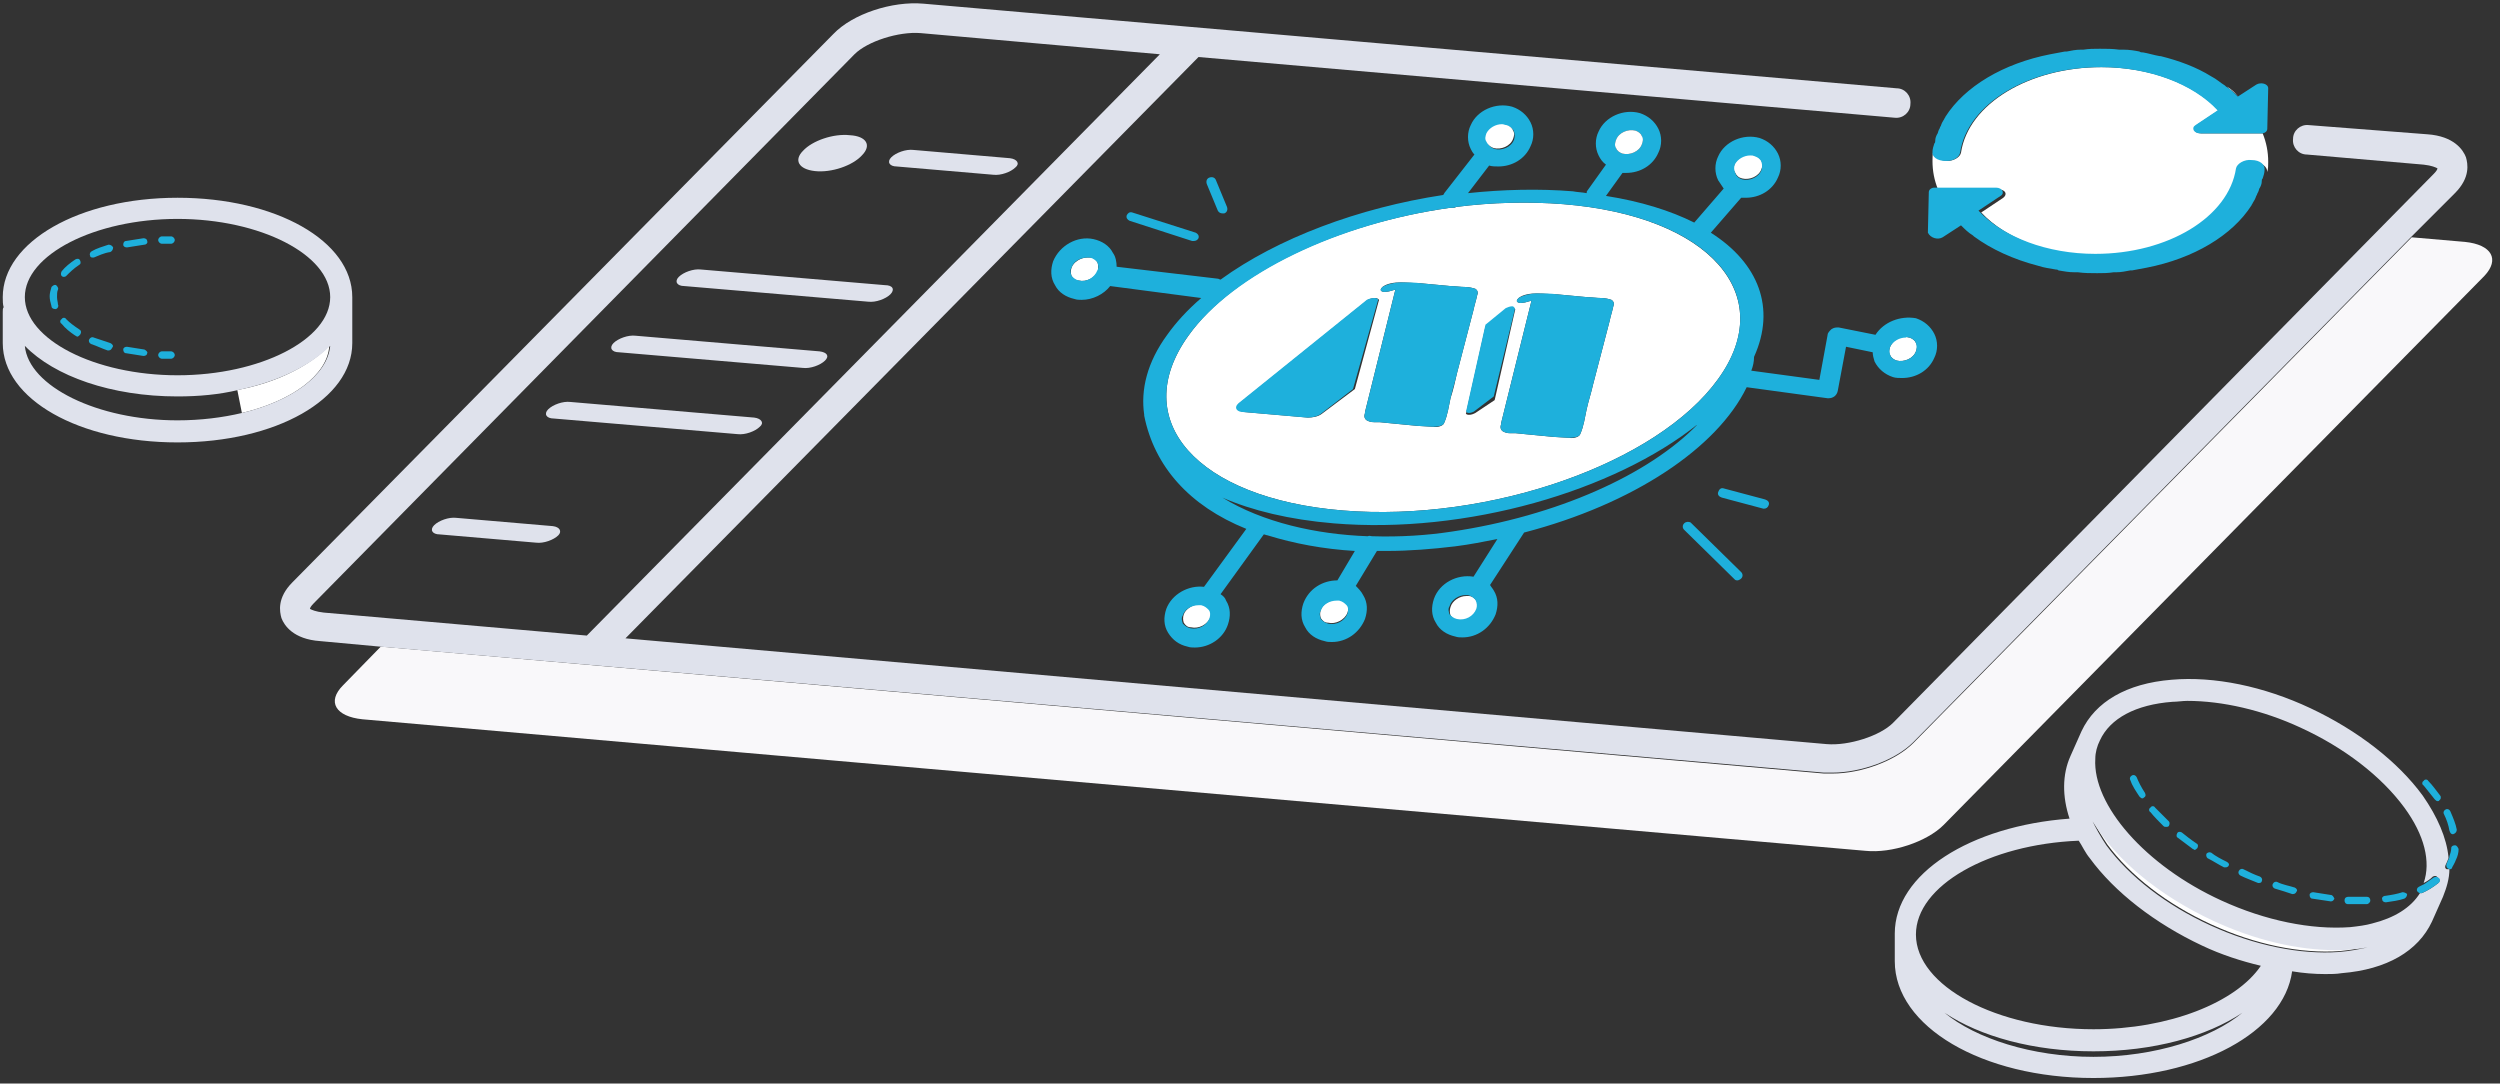 <?xml version="1.0" encoding="utf-8"?>
<!-- Generator: Adobe Illustrator 21.0.0, SVG Export Plug-In . SVG Version: 6.00 Build 0)  -->
<svg version="1.1" id="Calque_1" xmlns="http://www.w3.org/2000/svg" xmlns:xlink="http://www.w3.org/1999/xlink" x="0px" y="0px"
	 width="271.8px" height="117.8px" viewBox="0 0 271.8 117.8" style="enable-background:new 0 0 271.8 117.8;" xml:space="preserve"
	>
<rect x="0" y="0" width="271.8" height="117.8" fill="#333333" stroke="none"/>
<style type="text/css">
	.st0{fill:none;}
	.st1{fill:#F9F8FA;}
	.st2{fill:#DFE2EC;}
	.st3{fill:#FFFFFF;}
	.st4{fill:#1EB0DC;}
</style>
<g>
	<path class="st0" d="M19.3,43.2C12.1,43.2,6,41,2.7,37.7c0.4,4.4,7.8,8.1,16.6,8.1c2.5,0,4.9-0.3,7-0.8l-0.5-2.4
		C23.8,42.9,21.6,43.2,19.3,43.2z"/>
	<path class="st0" d="M19.3,23.8c-9,0-16.6,3.9-16.6,8.5s7.6,8.5,16.6,8.5s16.6-3.9,16.6-8.5S28.3,23.8,19.3,23.8z M6.1,33.6
		c0,0-0.1,0-0.1,0c-0.2,0-0.3-0.1-0.4-0.3c-0.1-0.3-0.2-0.7-0.2-1.1c0-0.3,0.1-0.7,0.2-1C5.7,31.1,5.9,31,6.1,31
		c0.2,0.1,0.3,0.3,0.2,0.5c-0.1,0.3-0.1,0.5-0.1,0.8c0,0.3,0,0.6,0.1,0.8C6.4,33.4,6.3,33.6,6.1,33.6z M6.7,29.5
		c0.4-0.5,0.9-0.9,1.5-1.3c0.2-0.1,0.4-0.1,0.5,0.1c0.1,0.2,0.1,0.4-0.1,0.5c-0.6,0.4-1,0.7-1.4,1.2c-0.1,0.1-0.2,0.1-0.3,0.1
		c-0.1,0-0.2,0-0.3-0.1C6.5,29.9,6.5,29.7,6.7,29.5z M8.8,36.3c-0.1,0.1-0.2,0.2-0.3,0.2c-0.1,0-0.1,0-0.2-0.1
		c-0.6-0.4-1.1-0.8-1.5-1.3c-0.1-0.2-0.1-0.4,0-0.5c0.2-0.1,0.4-0.1,0.5,0c0.4,0.4,0.8,0.8,1.4,1.1C8.8,35.9,8.9,36.1,8.8,36.3z
		 M10,27.3c0.6-0.2,1.2-0.5,1.8-0.7c0.2-0.1,0.4,0.1,0.5,0.3c0.1,0.2-0.1,0.4-0.3,0.5c-0.6,0.2-1.2,0.4-1.8,0.6c0,0-0.1,0-0.1,0
		C10,28,9.8,28,9.8,27.8C9.7,27.6,9.8,27.4,10,27.3z M12.3,37.8c0,0.2-0.2,0.3-0.4,0.3c0,0-0.1,0-0.1,0c-0.6-0.2-1.3-0.4-1.8-0.7
		c-0.2-0.1-0.3-0.3-0.2-0.5c0.1-0.2,0.3-0.3,0.5-0.2c0.5,0.2,1.1,0.5,1.8,0.6C12.2,37.4,12.4,37.6,12.3,37.8z M13.7,26.2
		c0.6-0.1,1.3-0.2,1.9-0.3c0.2,0,0.4,0.1,0.4,0.3c0,0.2-0.1,0.4-0.3,0.4c-0.6,0.1-1.3,0.2-1.9,0.3c0,0,0,0-0.1,0
		c-0.2,0-0.3-0.1-0.4-0.3C13.4,26.4,13.5,26.2,13.7,26.2z M15.7,38.8C15.7,38.8,15.7,38.8,15.7,38.8c-0.7-0.1-1.3-0.2-2-0.3
		c-0.2,0-0.3-0.2-0.3-0.4s0.2-0.3,0.4-0.3c0.6,0.1,1.2,0.2,1.9,0.3c0.2,0,0.4,0.2,0.3,0.4C16,38.6,15.9,38.8,15.7,38.8z M18.6,39
		c-0.3,0-0.7,0-1,0c-0.2,0-0.4-0.2-0.4-0.4c0-0.2,0.2-0.4,0.4-0.4c0.3,0,0.7,0,1,0c0.2,0,0.4,0.2,0.4,0.4S18.8,39,18.6,39z
		 M18.6,26.5c-0.3,0-0.7,0-1,0c0,0,0,0,0,0c-0.2,0-0.4-0.2-0.4-0.4c0-0.2,0.2-0.4,0.4-0.4c0.3,0,0.7,0,1,0c0.2,0,0.4,0.2,0.4,0.4
		S18.8,26.5,18.6,26.5z"/>
	<path class="st0" d="M227.2,93.3c-0.5-0.6-0.9-1.3-1.2-1.9c-9.7,0.5-17.7,5-17.7,10.2c0,5.6,8.8,10.3,19.3,10.3
		c8.2,0,15.5-2.9,18.2-6.9c-2.1-0.5-4.3-1.3-6.4-2.2C234.2,100.4,229.9,97,227.2,93.3z"/>
	<path class="st0" d="M211.4,110c3.5,2.9,9.5,4.8,16.2,4.8s12.8-2,16.2-4.8c-3.9,2.6-9.7,4.2-16.2,4.2S215.3,112.6,211.4,110z"/>
	<path class="st0" d="M145,56.9c-4.8-0.4-8.9-1.4-12.1-2.8c4.4,2.7,10.2,3.9,15.8,4.2c0.2,0,0.3,0,0.5,0c3,0.1,6-0.1,8.6-0.5
		c11.5-1.7,21.5-6.2,26.9-11.7C175.6,53.5,159.4,58.1,145,56.9z"/>
	<path class="st0" d="M262.8,96.9c-0.1-0.2,0-0.4,0.2-0.5c0.2-0.1,0.4-0.2,0.6-0.3c0.8-2.3,0-5.2-2.1-8.2c-2.5-3.4-6.5-6.5-11.3-8.7
		c-4.2-1.9-8.5-2.9-12.3-2.9c-0.6,0-1.1,0-1.6,0.1c-4,0.3-6.8,1.8-7.9,4.2c-0.3,0.6-0.5,1.3-0.5,2c-0.3,5,5.4,11.5,13.7,15.4
		c4.8,2.2,9.7,3.2,14,2.9c0.8-0.1,1.6-0.2,2.4-0.4c2.5-0.6,4.3-1.7,5.2-3.3C263,97.1,262.9,97,262.8,96.9z M233.1,86.7
		c-0.1,0-0.1,0.1-0.2,0.1c-0.1,0-0.2-0.1-0.3-0.2c-0.4-0.6-0.7-1.2-1-1.8c-0.1-0.2,0-0.4,0.2-0.5s0.4,0,0.5,0.2
		c0.2,0.6,0.5,1.1,0.9,1.7C233.3,86.4,233.2,86.6,233.1,86.7z M235.7,89.7c-0.1,0.1-0.2,0.1-0.3,0.1c-0.1,0-0.2,0-0.3-0.1
		c-0.5-0.5-1-1-1.4-1.5c-0.1-0.2-0.1-0.4,0-0.5c0.2-0.1,0.4-0.1,0.5,0c0.4,0.5,0.9,1,1.3,1.4C235.8,89.3,235.8,89.6,235.7,89.7z
		 M238.8,92.2c-0.1,0.1-0.2,0.2-0.3,0.2c-0.1,0-0.1,0-0.2-0.1c-0.6-0.4-1.1-0.8-1.6-1.2c-0.2-0.1-0.2-0.4-0.1-0.5
		c0.1-0.2,0.4-0.2,0.5-0.1c0.5,0.4,1,0.8,1.6,1.2C238.9,91.8,239,92,238.8,92.2z M242.3,94.2c-0.1,0.1-0.2,0.2-0.3,0.2
		c-0.1,0-0.1,0-0.2,0c-0.6-0.3-1.2-0.6-1.8-1c-0.2-0.1-0.2-0.3-0.1-0.5c0.1-0.2,0.3-0.2,0.5-0.1c0.6,0.3,1.1,0.7,1.7,1
		C242.3,93.8,242.4,94,242.3,94.2z M246,95.8c-0.1,0.1-0.2,0.2-0.3,0.2c0,0-0.1,0-0.1,0c-0.6-0.2-1.3-0.5-1.9-0.8
		c-0.2-0.1-0.3-0.3-0.2-0.5c0.1-0.2,0.3-0.3,0.5-0.2c0.6,0.3,1.2,0.5,1.8,0.8C245.9,95.4,246,95.6,246,95.8z M249.8,97
		c0,0.2-0.2,0.3-0.4,0.3c0,0-0.1,0-0.1,0c-0.6-0.2-1.3-0.4-1.9-0.6c-0.2-0.1-0.3-0.3-0.2-0.5c0.1-0.2,0.3-0.3,0.5-0.2
		c0.6,0.2,1.3,0.4,1.9,0.6C249.7,96.6,249.8,96.8,249.8,97z M253.3,98C253.3,98,253.3,98,253.3,98c-0.7-0.1-1.4-0.2-2-0.3
		c-0.2,0-0.3-0.2-0.3-0.4c0-0.2,0.2-0.3,0.4-0.3c0.7,0.1,1.3,0.2,1.9,0.3c0.2,0,0.3,0.2,0.3,0.4C253.7,97.9,253.5,98,253.3,98z
		 M257.3,98.3l-0.5,0c0,0-0.1,0-0.1,0c-0.5,0-0.9,0-1.4,0c-0.2,0-0.4-0.2-0.4-0.4c0-0.2,0.2-0.4,0.4-0.4c0.3,0,0.6,0,0.9,0
		c0.2,0,0.4,0,0.6,0l0.5,0c0.3,0,0.4,0.2,0.4,0.4S257.5,98.3,257.3,98.3z M261.4,97.7c-0.6,0.2-1.3,0.3-2,0.4c0,0,0,0,0,0
		c-0.2,0-0.3-0.1-0.4-0.3c0-0.2,0.1-0.4,0.3-0.4c0.7-0.1,1.3-0.2,1.9-0.4c0.2-0.1,0.4,0.1,0.5,0.3C261.7,97.5,261.6,97.7,261.4,97.7
		z"/>
	<path class="st0" d="M100.1,3.6c-2.4-0.2-5.8,0.9-7.2,2.3L34.1,65.6c-0.3,0.3-0.4,0.5-0.4,0.6c0.1,0.1,0.6,0.3,1.5,0.4l28.7,2.5
		l62.3-63.2L100.1,3.6z M87.3,16.3c1.1-1.1,3.4-1.8,5.1-1.7c1.8,0.2,2.3,1.2,1.3,2.2c-1.1,1.1-3.4,1.8-5.1,1.7
		C86.8,18.4,86.3,17.4,87.3,16.3z M60.6,58.3c-0.5,0.5-1.6,0.9-2.4,0.8l-10.5-0.9c-0.8-0.1-1.1-0.5-0.6-1v0c0.5-0.5,1.6-0.9,2.4-0.8
		l10.5,0.9C60.9,57.3,61.1,57.8,60.6,58.3z M82.6,46.5c-0.5,0.5-1.6,0.9-2.4,0.8l-20-1.7c-0.8-0.1-1.1-0.5-0.6-1
		c0.5-0.5,1.6-0.9,2.4-0.8l20,1.7C82.8,45.5,83.1,46,82.6,46.5z M89.7,39.2c-0.5,0.5-1.6,0.9-2.4,0.8l-20-1.7
		c-0.8-0.1-1.1-0.5-0.6-1s1.6-0.9,2.4-0.8l20,1.7C89.9,38.3,90.2,38.7,89.7,39.2z M96.8,32c-0.5,0.5-1.6,0.9-2.4,0.8l-20-1.7
		c-0.8-0.1-1.1-0.5-0.6-1c0.5-0.5,1.6-0.9,2.4-0.8l20,1.7C97.1,31,97.3,31.5,96.8,32z M108,19.1l-10.5-0.9c-0.8-0.1-1.1-0.5-0.6-1
		c0.5-0.5,1.6-0.9,2.4-0.8l10.5,0.9c0.8,0.1,1.1,0.5,0.6,1C109.9,18.8,108.8,19.1,108,19.1z"/>
	<path class="st1" d="M268,26.3l-5.8-0.5l-54.2,55c-1.9,1.9-5.6,3.3-8.8,3.3c-0.3,0-0.6,0-0.9,0L41.4,70.3l-4.1,4.2
		c-1.8,1.8-0.8,3.4,2.1,3.7l163.4,14.3c2.9,0.3,6.7-1,8.5-2.8L270.1,30C271.8,28.2,270.9,26.6,268,26.3z"/>
	<path class="st2" d="M199.2,84c3.2,0,6.9-1.4,8.8-3.3l54.2-55l4.7-4.7c1.7-1.7,1.4-3.2,1.2-3.9c-0.3-0.8-1.3-2.3-4.2-2.5L251,13.6
		c-0.9-0.1-1.7,0.6-1.7,1.5c-0.1,0.9,0.6,1.7,1.5,1.7l12.7,1.1c0.9,0.1,1.3,0.3,1.5,0.4c0,0.1-0.1,0.3-0.4,0.6l-58.8,59.7
		c-1.4,1.4-4.8,2.5-7.2,2.3L68,69.4l62.3-63.2l75.7,6.6c0.9,0.1,1.7-0.6,1.7-1.5c0.1-0.9-0.6-1.7-1.5-1.7L100.4,0.4
		c-3.4-0.3-7.7,1.1-9.8,3.3L31.8,63.3c-1.7,1.7-1.4,3.2-1.2,3.9c0.3,0.8,1.3,2.3,4.2,2.5l6.5,0.6L198.3,84
		C198.6,84,198.9,84,199.2,84z M35.2,66.6c-0.9-0.1-1.3-0.3-1.5-0.4c0-0.1,0.1-0.3,0.4-0.6L92.9,5.9c1.4-1.4,4.8-2.5,7.2-2.3l26,2.3
		L63.8,69.1L35.2,66.6z"/>
	<path class="st2" d="M96.2,31l-20-1.7c-0.8-0.1-1.9,0.3-2.4,0.8c-0.5,0.5-0.2,1,0.6,1l20,1.7c0.8,0.1,1.9-0.3,2.4-0.8
		C97.3,31.5,97.1,31,96.2,31z"/>
	<path class="st2" d="M89.1,38.2l-20-1.7c-0.8-0.1-1.9,0.3-2.4,0.8s-0.2,1,0.6,1l20,1.7c0.8,0.1,1.9-0.3,2.4-0.8
		C90.2,38.7,89.9,38.3,89.1,38.2z"/>
	<path class="st2" d="M82,45.4l-20-1.7c-0.8-0.1-1.9,0.3-2.4,0.8c-0.5,0.5-0.2,1,0.6,1l20,1.7c0.8,0.1,1.9-0.3,2.4-0.8
		C83.1,46,82.8,45.5,82,45.4z"/>
	<path class="st2" d="M60.1,57.2l-10.5-0.9c-0.8-0.1-1.9,0.3-2.4,0.8v0c-0.5,0.5-0.2,1,0.6,1l10.5,0.9c0.8,0.1,1.9-0.3,2.4-0.8
		C61.1,57.8,60.9,57.3,60.1,57.2z"/>
	<path class="st2" d="M109.8,17.2l-10.5-0.9c-0.8-0.1-1.9,0.3-2.4,0.8c-0.5,0.5-0.2,1,0.6,1l10.5,0.9c0.8,0.1,1.9-0.3,2.4-0.8
		C110.9,17.8,110.6,17.3,109.8,17.2z"/>
	<path class="st2" d="M88.6,18.6c1.8,0.2,4.1-0.6,5.1-1.7c1.1-1.1,0.5-2.1-1.3-2.2c-1.8-0.2-4.1,0.6-5.1,1.7
		C86.3,17.4,86.8,18.4,88.6,18.6z"/>
	<path class="st3" d="M170,22.2c-3.8-0.3-7.8-0.2-11.7,0.3c-0.1,0.1-0.3,0.1-0.5,0.1c-0.1,0-0.1,0-0.2,0c-12.1,1.7-23.5,7-28.4,13.9
		c-6.6,9.2,0.9,17.7,16.8,19c15.9,1.3,34.2-5.1,40.8-14.3C193.4,32.1,185.9,23.5,170,22.2z M143.7,45c-0.4,0.3-1,0.4-1.5,0.4
		l-6.9-0.6c-0.7-0.1-1-0.4-0.7-0.8c0-0.1,0.1-0.1,0.2-0.2l13.9-11.2c0.2-0.1,0.5-0.2,0.8-0.2c0.3,0,0.5,0.2,0.4,0.3l0,0l-2.6,9.6
		L143.7,45z M157.7,43.3c-0.2,0.9-0.3,1.8-0.7,2.7c-0.1,0.3-0.7,0.5-1.2,0.4l-1.7-0.1l-3.1-0.3l-1-0.1l-0.6,0
		c-0.4,0-0.6-0.1-0.8-0.2c-0.3-0.2-0.3-0.5-0.2-0.8c0,0,0-0.1,0-0.1h0l3.3-13.3c-0.1,0-0.7,0.2-0.8,0.2c-0.2,0-0.4,0.1-0.6,0
		c-0.3-0.1-0.2-0.3,0-0.5c0.5-0.4,1.3-0.5,2-0.5c0.8,0,1.5,0.1,2.2,0.1c1.1,0.1,2.1,0.2,3.2,0.3c0.5,0,1,0.1,1.6,0.1
		c0.4,0,0.8,0.1,1.1,0.2c0.3,0.2,0.3,0.5,0.2,0.7c-0.1,0.5-0.3,1.1-0.4,1.6c-0.6,2.3-1.2,4.6-1.8,6.9
		C158.2,41.5,158,42.4,157.7,43.3z M160.4,44.9L160.4,44.9c-0.2,0.1-0.4,0.2-0.7,0.2c-0.2,0-0.4-0.1-0.3-0.2l0,0l2.1-9.4l2.2-1.8
		l0,0c0.1-0.1,0.4-0.2,0.7-0.2c0.3,0,0.4,0.1,0.3,0.3l0,0l-2.2,9.7L160.4,44.9z M175.4,33.3c-0.1,0.5-0.3,1.1-0.4,1.6
		c-0.6,2.3-1.2,4.6-1.8,6.9c-0.2,0.9-0.5,1.8-0.7,2.7c-0.2,0.9-0.3,1.8-0.7,2.7c-0.1,0.3-0.7,0.5-1.2,0.4l-1.7-0.1l-3.1-0.3l-1-0.1
		l-0.6,0c-0.4,0-0.6-0.1-0.8-0.2c-0.3-0.2-0.3-0.5-0.2-0.8c0,0,0-0.1,0-0.1l0,0l3.3-13.3c-0.1,0-0.7,0.2-0.8,0.2
		c-0.2,0-0.4,0.1-0.6,0c-0.3-0.1-0.2-0.3,0-0.5c0.5-0.4,1.3-0.5,2-0.5c0.8,0,1.5,0.1,2.2,0.1c1.1,0.1,2.1,0.2,3.2,0.3
		c0.5,0,1,0.1,1.6,0.1c0.4,0,0.8,0.1,1.1,0.2C175.5,32.8,175.5,33.1,175.4,33.3z"/>
	<path class="st4" d="M175.2,32.6c-0.3-0.1-0.7-0.2-1.1-0.2c-0.5,0-1-0.1-1.6-0.1c-1.1-0.1-2.1-0.2-3.2-0.3
		c-0.7-0.1-1.4-0.1-2.2-0.1c-0.7,0-1.5,0.2-2,0.5c-0.2,0.2-0.3,0.4,0,0.5c0.2,0.1,0.4,0,0.6,0c0.1,0,0.7-0.2,0.8-0.2l-3.3,13.3l0,0
		c0,0,0,0.1,0,0.1c-0.1,0.3-0.1,0.6,0.2,0.8c0.2,0.1,0.4,0.2,0.8,0.2l0.6,0l1,0.1l3.1,0.3l1.7,0.1c0.5,0,1.1-0.1,1.2-0.4
		c0.4-0.9,0.5-1.8,0.7-2.7c0.2-0.9,0.5-1.8,0.7-2.7c0.6-2.3,1.2-4.6,1.8-6.9c0.1-0.5,0.3-1.1,0.4-1.6
		C175.5,33.1,175.5,32.8,175.2,32.6z"/>
	<path class="st4" d="M160.6,32.1c0.1-0.3,0.1-0.5-0.2-0.7c-0.3-0.1-0.7-0.2-1.1-0.2c-0.5,0-1-0.1-1.6-0.1c-1.1-0.1-2.1-0.2-3.2-0.3
		c-0.7-0.1-1.4-0.1-2.2-0.1c-0.7,0-1.5,0.2-2,0.5c-0.2,0.2-0.3,0.4,0,0.5c0.2,0.1,0.4,0,0.6,0c0.1,0,0.7-0.2,0.8-0.2l-3.3,13.3h0
		c0,0,0,0.1,0,0.1c-0.1,0.3-0.1,0.6,0.2,0.8c0.2,0.1,0.4,0.2,0.8,0.2l0.6,0l1,0.1l3.1,0.3l1.7,0.1c0.5,0,1.1-0.1,1.2-0.4
		c0.4-0.9,0.5-1.8,0.7-2.7c0.2-0.9,0.5-1.8,0.7-2.7c0.6-2.3,1.2-4.6,1.8-6.9C160.3,33.2,160.5,32.6,160.6,32.1z"/>
	<path class="st4" d="M149.8,32.7c0.1-0.2-0.1-0.3-0.4-0.3c-0.3,0-0.6,0.1-0.8,0.2l-13.9,11.2c-0.1,0.1-0.1,0.1-0.2,0.2
		c-0.3,0.4,0,0.8,0.7,0.8l6.9,0.6c0.5,0,1.1-0.1,1.5-0.4l3.5-2.7L149.8,32.7L149.8,32.7z"/>
	<path class="st4" d="M164.7,33.6c0-0.1-0.1-0.3-0.3-0.3c-0.2,0-0.5,0.1-0.7,0.2l0,0l-2.2,1.8l-2.1,9.4l0,0c0,0.1,0.1,0.2,0.3,0.2
		c0.2,0,0.5-0.1,0.6-0.2l0,0l2.1-1.6L164.7,33.6L164.7,33.6z"/>
	<path class="st3" d="M254,103.2c-4.2,0-8.8-1.1-13.3-3.2c-6-2.8-10.6-6.7-13.1-10.8c0.4,0.9,0.9,1.7,1.5,2.6
		c2.5,3.4,6.5,6.5,11.3,8.7c4.8,2.2,9.7,3.2,14,2.9c1.1-0.1,2.2-0.3,3.1-0.6c-0.5,0.1-1.1,0.2-1.7,0.2
		C255.2,103.2,254.6,103.2,254,103.2z"/>
	<path class="st2" d="M266,94.5c-0.2-0.1-0.2-0.3-0.1-0.5c0.1-0.2,0.2-0.4,0.3-0.7c0,0,0-0.1,0-0.1c-0.2-2.1-1.2-4.4-2.8-6.7
		c-2.7-3.7-7.1-7.1-12.2-9.5c-5.1-2.4-10.5-3.5-15.1-3.1c-4.9,0.4-8.3,2.4-9.8,5.6l-1.2,2.7c-0.9,2-0.9,4.4-0.1,6.8
		c-10.8,0.8-19,6-19,12.5v3c0,7.1,9.5,12.7,21.6,12.7c11.5,0,20.7-5,21.6-11.6c1.2,0.2,2.4,0.3,3.6,0.3c0.6,0,1.2,0,1.8-0.1
		c4.9-0.4,8.3-2.4,9.8-5.6l1.2-2.7c0.4-1,0.7-2,0.7-3c0,0-0.1,0-0.1,0C266.1,94.5,266,94.5,266,94.5z M227.6,114.9
		c-6.7,0-12.8-2-16.2-4.8c3.9,2.6,9.7,4.2,16.2,4.2s12.3-1.6,16.2-4.2C240.4,112.9,234.3,114.9,227.6,114.9z M227.6,111.9
		c-10.5,0-19.3-4.7-19.3-10.3c0-5.3,7.9-9.8,17.7-10.2c0.4,0.6,0.7,1.3,1.2,1.9c2.7,3.7,7.1,7.1,12.2,9.5c2.1,1,4.3,1.7,6.4,2.2
		C243.1,109,235.8,111.9,227.6,111.9z M254.3,103.5c-4.2,0.3-9.2-0.7-14-2.9c-4.8-2.2-8.8-5.3-11.3-8.7c-0.6-0.9-1.1-1.8-1.5-2.6
		c2.5,4.1,7.1,8,13.1,10.8c4.5,2.1,9.2,3.2,13.3,3.2c0.6,0,1.2,0,1.8-0.1c0.6,0,1.1-0.1,1.7-0.2
		C256.5,103.2,255.5,103.4,254.3,103.5z M265.1,96c-0.5,0.4-1.1,0.8-1.8,1.1c-0.1,0-0.1,0-0.2,0c0,0,0,0,0,0c-1,1.6-2.8,2.7-5.2,3.3
		c-0.7,0.2-1.5,0.3-2.4,0.4c-4.2,0.3-9.2-0.7-14-2.9c-8.3-3.8-14-10.4-13.7-15.4c0-0.7,0.2-1.4,0.5-2c1.1-2.4,3.9-3.9,7.9-4.2
		c0.5,0,1.1-0.1,1.6-0.1c3.8,0,8.2,1,12.3,2.9c4.8,2.2,8.8,5.3,11.3,8.7c2.2,3,2.9,5.9,2.1,8.2c0.4-0.2,0.7-0.4,1-0.7
		c0.2-0.1,0.4-0.1,0.5,0.1C265.3,95.6,265.3,95.8,265.1,96z"/>
	<path class="st3" d="M235,6.1c2,0.5,3.9,1.3,5.5,2.2C238.9,7.4,237,6.6,235,6.1z"/>
	<path class="st3" d="M243.4,10.5c-0.4-0.4-0.8-0.8-1.3-1.1C242.5,9.8,243,10.1,243.4,10.5L243.4,10.5z"/>
	<path class="st3" d="M217.3,20.6c0.7,0,1,0.5,0.5,0.9l-2.4,1.6c2.7,2.9,7.5,4.7,12.7,4.7c7.9,0,14.5-4,15.3-9.3
		c0.1-0.6,0.8-1,1.7-0.9c0.8,0.1,1.4,0.5,1.4,1.1c0.1-0.4,0.1-0.7,0.1-1.1c0-1.1-0.2-2.1-0.6-3.1c-0.1,0-0.1,0-0.2,0h-6.5
		c-0.7,0-1-0.5-0.5-0.9l2.4-1.6c-2.7-2.9-7.5-4.7-12.7-4.7c-7.9,0-14.5,4-15.3,9.3c-0.1,0.5-0.8,0.9-1.5,0.9c0,0-0.1,0-0.1,0
		c-0.8-0.1-1.4-0.5-1.4-1.1c-0.1,0.4-0.1,0.7-0.1,1.1c0,1.1,0.2,2.1,0.6,3.1c0.1,0,0.1,0,0.2,0H217.3z"/>
	<path class="st3" d="M221.6,28.9c-2.7-0.7-5.1-1.8-7-3.2C216.5,27.1,218.9,28.2,221.6,28.9z"/>
	<path class="st4" d="M211.5,17.5c0,0,0.1,0,0.1,0c0.8,0,1.4-0.4,1.5-0.9c0.8-5.3,7.4-9.3,15.3-9.3c5.2,0,10,1.8,12.7,4.7l-2.4,1.6
		c-0.5,0.3-0.2,0.9,0.5,0.9h6.5c0.1,0,0.1,0,0.2,0c0.3,0,0.6-0.2,0.6-0.5l0.1-4.4c0-0.5-0.8-0.7-1.3-0.4l-2,1.3l0,0
		c-0.4-0.4-0.8-0.8-1.3-1.1c0,0-0.1-0.1-0.1-0.1c-0.5-0.3-0.9-0.7-1.5-1c0,0,0,0,0,0c-1.6-1-3.5-1.7-5.5-2.2c0,0-0.1,0-0.1,0
		c-0.6-0.1-1.2-0.3-1.8-0.4c-0.1,0-0.3,0-0.4-0.1c-0.5-0.1-1.1-0.2-1.7-0.2c-0.2,0-0.3,0-0.5,0c-0.7-0.1-1.4-0.1-2.1-0.1
		c-0.6,0-1.2,0-1.8,0.1c-0.1,0-0.2,0-0.3,0c-0.5,0-1,0.1-1.5,0.2c-0.1,0-0.1,0-0.2,0c-0.5,0.1-1.1,0.2-1.6,0.3c0,0,0,0,0,0
		c-5.1,1-9.3,3.5-11.4,6.8c0,0.1-0.1,0.1-0.1,0.2c-0.2,0.3-0.3,0.5-0.4,0.8c-0.1,0.1-0.1,0.3-0.2,0.4c-0.1,0.2-0.1,0.4-0.2,0.5
		c-0.1,0.2-0.2,0.4-0.2,0.7c0,0.1,0,0.2-0.1,0.3c-0.1,0.3-0.2,0.6-0.2,0.9c0,0,0,0,0,0c0,0,0,0,0,0C210,17,210.6,17.5,211.5,17.5z"
		/>
	<path class="st4" d="M211.2,25.8l2-1.3c0,0,0,0,0,0c0.4,0.4,0.8,0.8,1.3,1.1c0,0,0.1,0.1,0.1,0.1c1.9,1.4,4.3,2.5,7,3.2
		c0,0,0,0,0,0c0.6,0.2,1.3,0.3,1.9,0.4c0.1,0,0.2,0,0.3,0.1c0.6,0.1,1.1,0.2,1.7,0.2c0.1,0,0.3,0,0.4,0c0.7,0.1,1.4,0.1,2.1,0.1
		c0.6,0,1.2,0,1.8-0.1c0.1,0,0.2,0,0.3,0c0.5,0,1-0.1,1.5-0.2c0.1,0,0.1,0,0.2,0c0.5-0.1,1.1-0.2,1.6-0.3c0,0,0,0,0,0
		c5.1-1,9.3-3.5,11.4-6.8c0-0.1,0.1-0.1,0.1-0.2c0.2-0.3,0.3-0.5,0.4-0.8c0.1-0.1,0.1-0.3,0.2-0.4c0.1-0.2,0.1-0.4,0.2-0.5
		c0.1-0.2,0.2-0.4,0.2-0.7c0-0.1,0-0.2,0.1-0.3c0.1-0.3,0.2-0.6,0.2-0.9c0,0,0,0,0,0c0,0,0,0,0,0c0.1-0.6-0.5-1.1-1.4-1.1
		c-0.8-0.1-1.6,0.4-1.7,0.9c-0.8,5.3-7.4,9.3-15.3,9.3c-5.2,0-10-1.8-12.7-4.7l2.4-1.6c0.5-0.3,0.2-0.9-0.5-0.9h-6.5
		c-0.1,0-0.1,0-0.2,0c-0.3,0-0.6,0.2-0.6,0.5l-0.1,4.4C209.9,25.9,210.7,26.1,211.2,25.8z"/>
	<path class="st4" d="M183.1,56.9c-0.2,0.2-0.2,0.5,0,0.7l5.5,5.4c0.1,0.1,0.2,0.1,0.3,0.1c0.1,0,0.3-0.1,0.4-0.2
		c0.2-0.2,0.2-0.5,0-0.7l-5.5-5.4C183.6,56.7,183.3,56.7,183.1,56.9z"/>
	<path class="st4" d="M191.8,55.3c0.2,0,0.4-0.1,0.5-0.4c0.1-0.3-0.1-0.5-0.4-0.6l-4.5-1.2c-0.3-0.1-0.5,0.1-0.6,0.4
		c-0.1,0.3,0.1,0.5,0.4,0.6l4.5,1.2C191.8,55.3,191.8,55.3,191.8,55.3z"/>
	<path class="st4" d="M129.6,26.2c0.1,0,0.1,0,0.2,0c0.2,0,0.4-0.1,0.5-0.3c0.1-0.3-0.1-0.5-0.3-0.6l-6.9-2.2
		c-0.3-0.1-0.5,0.1-0.6,0.3c-0.1,0.3,0.1,0.5,0.3,0.6L129.6,26.2z"/>
	<path class="st4" d="M132.9,23.2c0.1,0,0.1,0,0.2,0c0.3-0.1,0.4-0.4,0.3-0.7l-1.2-2.9c-0.1-0.3-0.4-0.4-0.7-0.3
		c-0.3,0.1-0.4,0.4-0.3,0.7l1.2,2.9C132.5,23.1,132.7,23.2,132.9,23.2z"/>
	<path class="st3" d="M26.3,44.9c5.4-1.3,9.3-4.1,9.5-7.3c-2.2,2.2-5.7,4-10,4.8L26.3,44.9z"/>
	<path class="st2" d="M38.3,37.3V33c0-0.1,0-0.1,0-0.2c0-0.2,0-0.3,0-0.5c0-6.1-8.3-10.8-19-10.8s-19,4.8-19,10.8
		c0,0.4,0,0.8,0.1,1.1c-0.1,0.1-0.1,0.3-0.1,0.5v3.4c0,6.1,8.3,10.8,19,10.8S38.3,43.4,38.3,37.3z M26.3,44.9
		c-2.1,0.5-4.5,0.8-7,0.8c-8.7,0-16.2-3.7-16.6-8.1c3.2,3.3,9.4,5.5,16.6,5.5c2.3,0,4.5-0.2,6.6-0.7c4.3-0.9,7.8-2.6,10-4.8
		C35.6,40.8,31.7,43.6,26.3,44.9z M19.3,40.8c-9,0-16.6-3.9-16.6-8.5s7.6-8.5,16.6-8.5s16.6,3.9,16.6,8.5S28.3,40.8,19.3,40.8z"/>
	<path class="st4" d="M18.6,38.2c-0.3,0-0.7,0-1,0c-0.2,0-0.4,0.2-0.4,0.4c0,0.2,0.2,0.4,0.4,0.4c0.3,0,0.7,0,1,0
		c0.2,0,0.4-0.2,0.4-0.4S18.8,38.2,18.6,38.2z"/>
	<path class="st4" d="M6.9,30.1c0.1,0,0.2,0,0.3-0.1c0.4-0.4,0.8-0.8,1.4-1.2c0.2-0.1,0.2-0.3,0.1-0.5c-0.1-0.2-0.3-0.2-0.5-0.1
		c-0.6,0.4-1.1,0.8-1.5,1.3c-0.1,0.2-0.1,0.4,0,0.5C6.8,30.1,6.9,30.1,6.9,30.1z"/>
	<path class="st4" d="M6.2,32.3c0-0.3,0-0.6,0.1-0.8c0.1-0.2-0.1-0.4-0.2-0.5c-0.2-0.1-0.4,0.1-0.5,0.2c-0.1,0.3-0.2,0.7-0.2,1
		c0,0.4,0.1,0.7,0.2,1.1c0,0.2,0.2,0.3,0.4,0.3c0,0,0.1,0,0.1,0c0.2-0.1,0.3-0.3,0.2-0.5C6.3,32.9,6.2,32.6,6.2,32.3z"/>
	<path class="st4" d="M8.6,35.8c-0.6-0.4-1-0.7-1.4-1.1c-0.1-0.2-0.4-0.2-0.5,0c-0.2,0.1-0.2,0.4,0,0.5c0.4,0.5,0.9,0.9,1.5,1.3
		c0.1,0,0.1,0.1,0.2,0.1c0.1,0,0.2-0.1,0.3-0.2C8.9,36.1,8.8,35.9,8.6,35.8z"/>
	<path class="st4" d="M10.1,28c0.1,0,0.1,0,0.1,0c0.5-0.2,1.1-0.5,1.8-0.6c0.2-0.1,0.3-0.3,0.3-0.5c-0.1-0.2-0.3-0.3-0.5-0.3
		c-0.6,0.2-1.3,0.4-1.8,0.7c-0.2,0.1-0.3,0.3-0.2,0.5C9.8,28,10,28,10.1,28z"/>
	<path class="st4" d="M15.7,38c-0.6-0.1-1.3-0.2-1.9-0.3c-0.2,0-0.4,0.1-0.4,0.3s0.1,0.4,0.3,0.4c0.6,0.1,1.3,0.2,1.9,0.3
		c0,0,0,0,0,0c0.2,0,0.4-0.1,0.4-0.3C16.1,38.3,15.9,38.1,15.7,38z"/>
	<path class="st4" d="M13.8,26.9C13.8,26.9,13.8,26.9,13.8,26.9c0.7-0.1,1.3-0.2,1.9-0.3c0.2,0,0.4-0.2,0.3-0.4
		c0-0.2-0.2-0.3-0.4-0.3c-0.7,0.1-1.3,0.2-1.9,0.3c-0.2,0-0.3,0.2-0.3,0.4C13.4,26.8,13.6,26.9,13.8,26.9z"/>
	<path class="st4" d="M12,37.3c-0.6-0.2-1.2-0.4-1.8-0.6c-0.2-0.1-0.4,0-0.5,0.2c-0.1,0.2,0,0.4,0.2,0.5c0.6,0.2,1.2,0.5,1.8,0.7
		c0,0,0.1,0,0.1,0c0.2,0,0.3-0.1,0.4-0.3C12.4,37.6,12.2,37.4,12,37.3z"/>
	<path class="st4" d="M18.6,25.7c-0.3,0-0.7,0-1,0c-0.2,0-0.4,0.2-0.4,0.4c0,0.2,0.2,0.4,0.4,0.4c0,0,0,0,0,0c0.3,0,0.7,0,1,0
		c0.2,0,0.4-0.2,0.4-0.4S18.8,25.7,18.6,25.7z"/>
	<path class="st4" d="M264.6,95.4c-0.3,0.2-0.7,0.5-1,0.7c-0.2,0.1-0.4,0.2-0.6,0.3c-0.2,0.1-0.3,0.3-0.2,0.5
		c0.1,0.1,0.2,0.2,0.3,0.2c0,0,0,0,0,0c0.1,0,0.1,0,0.2,0c0.7-0.3,1.3-0.7,1.8-1.1c0.2-0.1,0.2-0.4,0.1-0.5
		C265,95.3,264.8,95.3,264.6,95.4z"/>
	<path class="st4" d="M261.2,97c-0.6,0.2-1.2,0.3-1.9,0.4c-0.2,0-0.4,0.2-0.3,0.4c0,0.2,0.2,0.3,0.4,0.3c0,0,0,0,0,0
		c0.7-0.1,1.4-0.2,2-0.4c0.2-0.1,0.3-0.3,0.3-0.5C261.6,97.1,261.4,97,261.2,97z"/>
	<path class="st4" d="M266.7,90.7C266.7,90.7,266.7,90.7,266.7,90.7c0.3-0.1,0.4-0.3,0.4-0.5c-0.1-0.6-0.4-1.3-0.7-2
		c-0.1-0.2-0.3-0.3-0.5-0.2c-0.2,0.1-0.3,0.3-0.2,0.5c0.3,0.6,0.5,1.2,0.6,1.8C266.4,90.6,266.5,90.7,266.7,90.7z"/>
	<path class="st4" d="M264.7,86.9c0.1,0.1,0.2,0.2,0.3,0.2c0.1,0,0.2,0,0.2-0.1c0.2-0.1,0.2-0.4,0.1-0.5c-0.4-0.5-0.8-1.1-1.3-1.6
		c-0.1-0.2-0.4-0.2-0.5,0c-0.2,0.1-0.2,0.4,0,0.5C263.9,85.9,264.3,86.4,264.7,86.9z"/>
	<path class="st4" d="M266.9,91.9c-0.2,0-0.4,0.1-0.4,0.3c0,0.3-0.1,0.6-0.2,0.9c0,0,0,0.1,0,0.1c-0.1,0.2-0.2,0.5-0.3,0.7
		c-0.1,0.2,0,0.4,0.1,0.5c0.1,0,0.1,0.1,0.2,0.1c0,0,0.1,0,0.1,0c0.1,0,0.2-0.1,0.2-0.2c0.1-0.2,0.3-0.5,0.4-0.8
		c0.2-0.4,0.3-0.8,0.3-1.2C267.2,92.1,267.1,91.9,266.9,91.9z"/>
	<path class="st4" d="M257.3,97.5l-0.5,0c-0.2,0-0.4,0-0.6,0c-0.3,0-0.6,0-0.9,0c-0.2,0-0.4,0.1-0.4,0.4c0,0.2,0.1,0.4,0.4,0.4
		c0.5,0,0.9,0,1.4,0c0,0,0.1,0,0.1,0l0.5,0c0.2,0,0.4-0.2,0.4-0.4S257.6,97.5,257.3,97.5z"/>
	<path class="st4" d="M253.4,97.3c-0.6-0.1-1.3-0.2-1.9-0.3c-0.2,0-0.4,0.1-0.4,0.3c0,0.2,0.1,0.4,0.3,0.4c0.7,0.1,1.3,0.2,2,0.3
		c0,0,0,0,0,0c0.2,0,0.3-0.1,0.4-0.3C253.7,97.5,253.6,97.3,253.4,97.3z"/>
	<path class="st4" d="M249.5,96.5c-0.6-0.2-1.3-0.3-1.9-0.6c-0.2-0.1-0.4,0-0.5,0.2c-0.1,0.2,0,0.4,0.2,0.5c0.7,0.2,1.3,0.4,1.9,0.6
		c0,0,0.1,0,0.1,0c0.2,0,0.3-0.1,0.4-0.3C249.8,96.8,249.7,96.6,249.5,96.5z"/>
	<path class="st4" d="M232.3,84.5c-0.1-0.2-0.3-0.3-0.5-0.2s-0.3,0.3-0.2,0.5c0.2,0.6,0.6,1.2,1,1.8c0.1,0.1,0.2,0.2,0.3,0.2
		c0.1,0,0.1,0,0.2-0.1c0.2-0.1,0.2-0.3,0.1-0.5C232.8,85.6,232.5,85,232.3,84.5z"/>
	<path class="st4" d="M234.3,87.8c-0.1-0.2-0.4-0.2-0.5,0c-0.2,0.1-0.2,0.4,0,0.5c0.4,0.5,0.9,1,1.4,1.5c0.1,0.1,0.2,0.1,0.3,0.1
		c0.1,0,0.2,0,0.3-0.1c0.1-0.2,0.1-0.4,0-0.5C235.2,88.7,234.7,88.2,234.3,87.8z"/>
	<path class="st4" d="M237.2,90.5c-0.2-0.1-0.4-0.1-0.5,0.1c-0.1,0.2-0.1,0.4,0.1,0.5c0.5,0.4,1.1,0.8,1.6,1.2
		c0.1,0,0.1,0.1,0.2,0.1c0.1,0,0.2-0.1,0.3-0.2c0.1-0.2,0.1-0.4-0.1-0.5C238.2,91.3,237.7,90.9,237.2,90.5z"/>
	<path class="st4" d="M245.7,95.3c-0.6-0.2-1.2-0.5-1.8-0.8c-0.2-0.1-0.4,0-0.5,0.2c-0.1,0.2,0,0.4,0.2,0.5c0.6,0.3,1.2,0.5,1.9,0.8
		c0,0,0.1,0,0.1,0c0.2,0,0.3-0.1,0.3-0.2C246,95.6,245.9,95.4,245.7,95.3z"/>
	<path class="st4" d="M242.1,93.7c-0.6-0.3-1.2-0.6-1.7-1c-0.2-0.1-0.4,0-0.5,0.1c-0.1,0.2,0,0.4,0.1,0.5c0.6,0.3,1.2,0.7,1.8,1
		c0.1,0,0.1,0,0.2,0c0.1,0,0.3-0.1,0.3-0.2C242.4,94,242.3,93.8,242.1,93.7z"/>
	<path class="st3" d="M130.7,65.7c-0.1,0-0.2,0-0.3,0c-0.7,0-1.5,0.5-1.7,1.1c-0.1,0.3-0.1,0.6,0,0.9c0.2,0.3,0.4,0.5,0.8,0.5
		c0.8,0.2,1.8-0.3,2.1-1.1c0.1-0.3,0.1-0.6,0-0.9C131.3,66,131,65.8,130.7,65.7z"/>
	<path class="st3" d="M119.3,28.5c-0.2-0.3-0.4-0.5-0.8-0.5c-0.1,0-0.2,0-0.3,0c-0.7,0-1.5,0.5-1.7,1.1c-0.1,0.3-0.1,0.6,0,0.9
		c0.2,0.3,0.4,0.5,0.8,0.5c0.8,0.2,1.8-0.3,2.1-1.1C119.4,29,119.4,28.7,119.3,28.5z"/>
	<path class="st3" d="M145.6,65.2c-0.1,0-0.2,0-0.3,0c-0.7,0-1.5,0.5-1.7,1.1c-0.1,0.3-0.1,0.6,0,0.9c0.2,0.3,0.4,0.5,0.8,0.5
		c0.8,0.2,1.8-0.3,2.1-1.1c0.1-0.3,0.1-0.6,0-0.9C146.3,65.5,146,65.3,145.6,65.2z"/>
	<path class="st3" d="M159.7,64.8c-0.1,0-0.2,0-0.3,0c-0.7,0-1.5,0.5-1.7,1.2c-0.1,0.3-0.1,0.6,0,0.9c0.2,0.3,0.4,0.5,0.8,0.5
		c0.8,0.2,1.8-0.3,2.1-1.1c0,0,0,0,0,0c0.1-0.3,0.1-0.6,0-0.9C160.3,65,160,64.8,159.7,64.8z"/>
	<path class="st3" d="M189.4,19.4c0.8,0.2,1.8-0.2,2.1-1c0.1-0.3,0.2-0.6,0-0.9c-0.1-0.3-0.4-0.5-0.7-0.6c-0.2,0-0.3-0.1-0.5-0.1
		c-0.7,0-1.4,0.4-1.7,1c-0.1,0.3-0.2,0.6,0,0.9C188.8,19.1,189,19.3,189.4,19.4z"/>
	<path class="st3" d="M205.5,37.7c-0.1,0.3-0.2,0.6,0,0.9c0.1,0.3,0.4,0.5,0.7,0.6c0.8,0.2,1.8-0.2,2.1-1c0.1-0.3,0.2-0.6,0-0.9
		c-0.1-0.3-0.4-0.5-0.7-0.6c-0.2,0-0.3-0.1-0.5-0.1C206.5,36.6,205.8,37,205.5,37.7z"/>
	<path class="st4" d="M203.9,36.4l-4-0.8c-0.3,0-0.5,0-0.8,0.2c-0.2,0.2-0.4,0.4-0.4,0.6l-0.9,4.9l-7.4-1c0.2-0.5,0.3-1,0.3-1.5
		c2.4-5.3,0.5-10.2-4.7-13.5l3.3-3.8c0.2,0,0.4,0,0.5,0c1.5,0,2.9-0.8,3.5-2.2c0.4-0.8,0.4-1.8,0-2.6c-0.4-0.8-1.1-1.4-2-1.7
		c-1.8-0.5-3.8,0.4-4.5,2c-0.4,0.8-0.4,1.8,0,2.6c0.2,0.3,0.4,0.6,0.6,0.9l-3.2,3.7c-2.6-1.3-5.8-2.3-9.6-2.9l1.8-2.5
		c0.1,0,0.3,0,0.4,0c1.5,0,2.9-0.8,3.5-2.2c0.4-0.8,0.4-1.8,0-2.6s-1.1-1.4-2-1.7c-1.8-0.5-3.8,0.4-4.5,2v0c-0.4,0.8-0.4,1.8,0,2.6
		c0.2,0.4,0.4,0.7,0.8,1l-2,2.8c-0.1,0.1-0.1,0.2-0.1,0.3c-0.5-0.1-1-0.1-1.5-0.2c-3.7-0.3-7.6-0.2-11.4,0.2l2.3-3
		c0.3,0.1,0.7,0.1,1,0.1c1.5,0,2.9-0.8,3.5-2.2c0.4-0.8,0.4-1.8,0-2.6c-0.4-0.8-1.1-1.4-2-1.7c-1.8-0.5-3.8,0.4-4.5,2
		c-0.4,0.8-0.4,1.8,0,2.6c0.1,0.2,0.2,0.4,0.4,0.6l-3.2,4.1c-0.1,0.1-0.1,0.2-0.2,0.3c-9.2,1.4-18,4.7-24.2,9.2
		c-0.1,0-0.2-0.1-0.3-0.1L121.4,29c0-0.5-0.1-1.1-0.4-1.5c-0.4-0.8-1.2-1.3-2.1-1.5c-1.8-0.4-3.7,0.7-4.4,2.4
		c-0.3,0.9-0.3,1.8,0.2,2.6c0.4,0.8,1.2,1.3,2.1,1.5c0.3,0.1,0.5,0.1,0.8,0.1c1.2,0,2.4-0.6,3.1-1.5l9.9,1.3c-1.5,1.3-2.7,2.6-3.7,4
		c-2.2,3-2.9,6-2.5,8.7c0,0,0,0.1,0,0.1c1.1,5.5,4.9,9.8,11.1,12.3l-4.6,6.3c-1.7-0.2-3.5,0.8-4.1,2.4c-0.3,0.9-0.3,1.8,0.2,2.6
		s1.2,1.3,2.1,1.5c0.3,0.1,0.5,0.1,0.8,0.1c1.6,0,3.1-1,3.6-2.5c0.3-0.9,0.3-1.8-0.2-2.6c-0.1-0.3-0.3-0.5-0.6-0.7l4.7-6.5
		c0.1,0,0.3,0.1,0.4,0.1c2.9,0.9,6.1,1.5,9.5,1.7l-1.9,3.2c-1.6,0-3.1,0.9-3.7,2.5c-0.3,0.9-0.3,1.8,0.2,2.6
		c0.4,0.8,1.2,1.3,2.1,1.5c0.3,0.1,0.5,0.1,0.8,0.1c1.6,0,3-1,3.6-2.5c0.3-0.9,0.3-1.8-0.2-2.6c-0.2-0.4-0.5-0.7-0.8-1l2.3-3.8
		c0.4,0,0.7,0,1.1,0c2.4,0,4.9-0.2,7.4-0.5c1.6-0.2,3.1-0.5,4.6-0.8l-2.6,4.1c-1.8-0.3-3.7,0.7-4.3,2.4c-0.3,0.9-0.3,1.8,0.2,2.6
		c0.4,0.8,1.2,1.3,2.1,1.5c0.3,0.1,0.5,0.1,0.8,0.1c1.6,0,3-1,3.6-2.5c0.3-0.9,0.3-1.8-0.2-2.6c-0.1-0.2-0.3-0.4-0.4-0.6l3.7-5.7
		c11.9-3.1,21-9.2,24.2-15.8l8.8,1.2c0,0,0.1,0,0.1,0c0.5,0,0.9-0.3,1-0.8l0.9-4.8l2.9,0.6c0,0.3,0.1,0.7,0.2,1
		c0.4,0.8,1.1,1.4,2,1.7c0.3,0.1,0.7,0.1,1,0.1c1.5,0,2.9-0.8,3.5-2.2c0.4-0.8,0.4-1.8,0-2.6s-1.1-1.4-2-1.7
		C206.6,34.3,204.8,35,203.9,36.4z M188.6,17.9c0.3-0.6,1-1,1.7-1c0.2,0,0.3,0,0.5,0.1c0.3,0.1,0.6,0.3,0.7,0.6
		c0.1,0.3,0.1,0.6,0,0.9c-0.3,0.8-1.3,1.2-2.1,1c-0.3-0.1-0.6-0.3-0.7-0.6C188.5,18.5,188.5,18.2,188.6,17.9z M175.7,15.2
		c0.3-0.8,1.3-1.2,2.1-1c0.3,0.1,0.6,0.3,0.7,0.6c0.1,0.3,0.1,0.6,0,0.9c-0.3,0.8-1.3,1.2-2.1,1c-0.3-0.1-0.6-0.3-0.7-0.6
		C175.6,15.8,175.6,15.5,175.7,15.2z M161.7,14.6c0.3-0.6,1-1,1.7-1c0.2,0,0.3,0,0.5,0.1c0.3,0.1,0.6,0.3,0.7,0.6
		c0.1,0.3,0.1,0.6,0,0.9c-0.3,0.8-1.3,1.2-2.1,1c-0.3-0.1-0.6-0.3-0.7-0.6C161.5,15.2,161.5,14.9,161.7,14.6z M117.3,30.5
		c-0.4-0.1-0.6-0.3-0.8-0.5c-0.1-0.3-0.2-0.6,0-0.9c0.2-0.7,1-1.1,1.7-1.1c0.1,0,0.2,0,0.3,0c0.4,0.1,0.6,0.3,0.8,0.5
		c0.1,0.3,0.2,0.6,0,0.9C119,30.2,118.1,30.7,117.3,30.5z M131.5,67.2c-0.3,0.8-1.2,1.3-2.1,1.1c-0.4-0.1-0.6-0.3-0.8-0.5
		c-0.1-0.3-0.2-0.6,0-0.9c0.2-0.7,1-1.1,1.7-1.1c0.1,0,0.2,0,0.3,0c0.4,0.1,0.6,0.3,0.8,0.5C131.6,66.5,131.6,66.9,131.5,67.2z
		 M146.5,66.7c-0.3,0.8-1.2,1.3-2.1,1.1c-0.4-0.1-0.6-0.3-0.8-0.5c-0.1-0.3-0.2-0.6,0-0.9c0.2-0.7,1-1.1,1.7-1.1c0.1,0,0.2,0,0.3,0
		c0.4,0.1,0.6,0.3,0.8,0.5C146.6,66,146.6,66.4,146.5,66.7z M160.5,66.2C160.5,66.2,160.5,66.2,160.5,66.2c-0.3,0.8-1.2,1.3-2.1,1.1
		c-0.4-0.1-0.6-0.3-0.8-0.5c-0.1-0.3-0.2-0.6,0-0.9c0.2-0.7,1-1.2,1.7-1.2c0.1,0,0.2,0,0.3,0c0.4,0.1,0.6,0.3,0.8,0.5
		C160.6,65.6,160.6,65.9,160.5,66.2z M157.8,57.8c-2.6,0.4-5.6,0.6-8.6,0.5c-0.2,0-0.3-0.1-0.5,0c-5.6-0.2-11.4-1.5-15.8-4.2
		c3.2,1.4,7.3,2.4,12.1,2.8c14.4,1.2,30.5-3.5,39.6-10.8C179.3,51.6,169.3,56.1,157.8,57.8z M146,55.5c-15.9-1.3-23.4-9.8-16.8-19
		c4.9-6.8,16.4-12.2,28.4-13.9c0.1,0,0.1,0,0.2,0c0.2,0,0.3,0,0.5-0.1c3.9-0.5,7.9-0.6,11.7-0.3c15.9,1.3,23.4,9.8,16.8,19
		C180.2,50.4,161.9,56.8,146,55.5z M207.6,36.7c0.3,0.1,0.6,0.3,0.7,0.6c0.1,0.3,0.1,0.6,0,0.9c-0.3,0.8-1.3,1.2-2.1,1
		c-0.3-0.1-0.6-0.3-0.7-0.6c-0.1-0.3-0.1-0.6,0-0.9c0.3-0.6,1-1,1.7-1C207.3,36.6,207.5,36.7,207.6,36.7z"/>
	<path class="st3" d="M176.4,16.7c0.8,0.2,1.8-0.2,2.1-1c0.1-0.3,0.2-0.6,0-0.9c-0.1-0.3-0.4-0.5-0.7-0.6c-0.8-0.2-1.8,0.2-2.1,1
		c-0.1,0.3-0.2,0.6,0,0.9C175.8,16.4,176.1,16.6,176.4,16.7z"/>
	<path class="st3" d="M162.4,16.1c0.8,0.2,1.8-0.2,2.1-1c0.1-0.3,0.2-0.6,0-0.9c-0.1-0.3-0.4-0.5-0.7-0.6c-0.2,0-0.3-0.1-0.5-0.1
		c-0.7,0-1.4,0.4-1.7,1c-0.1,0.3-0.2,0.6,0,0.9C161.8,15.8,162.1,16,162.4,16.1z"/>
</g>
</svg>
